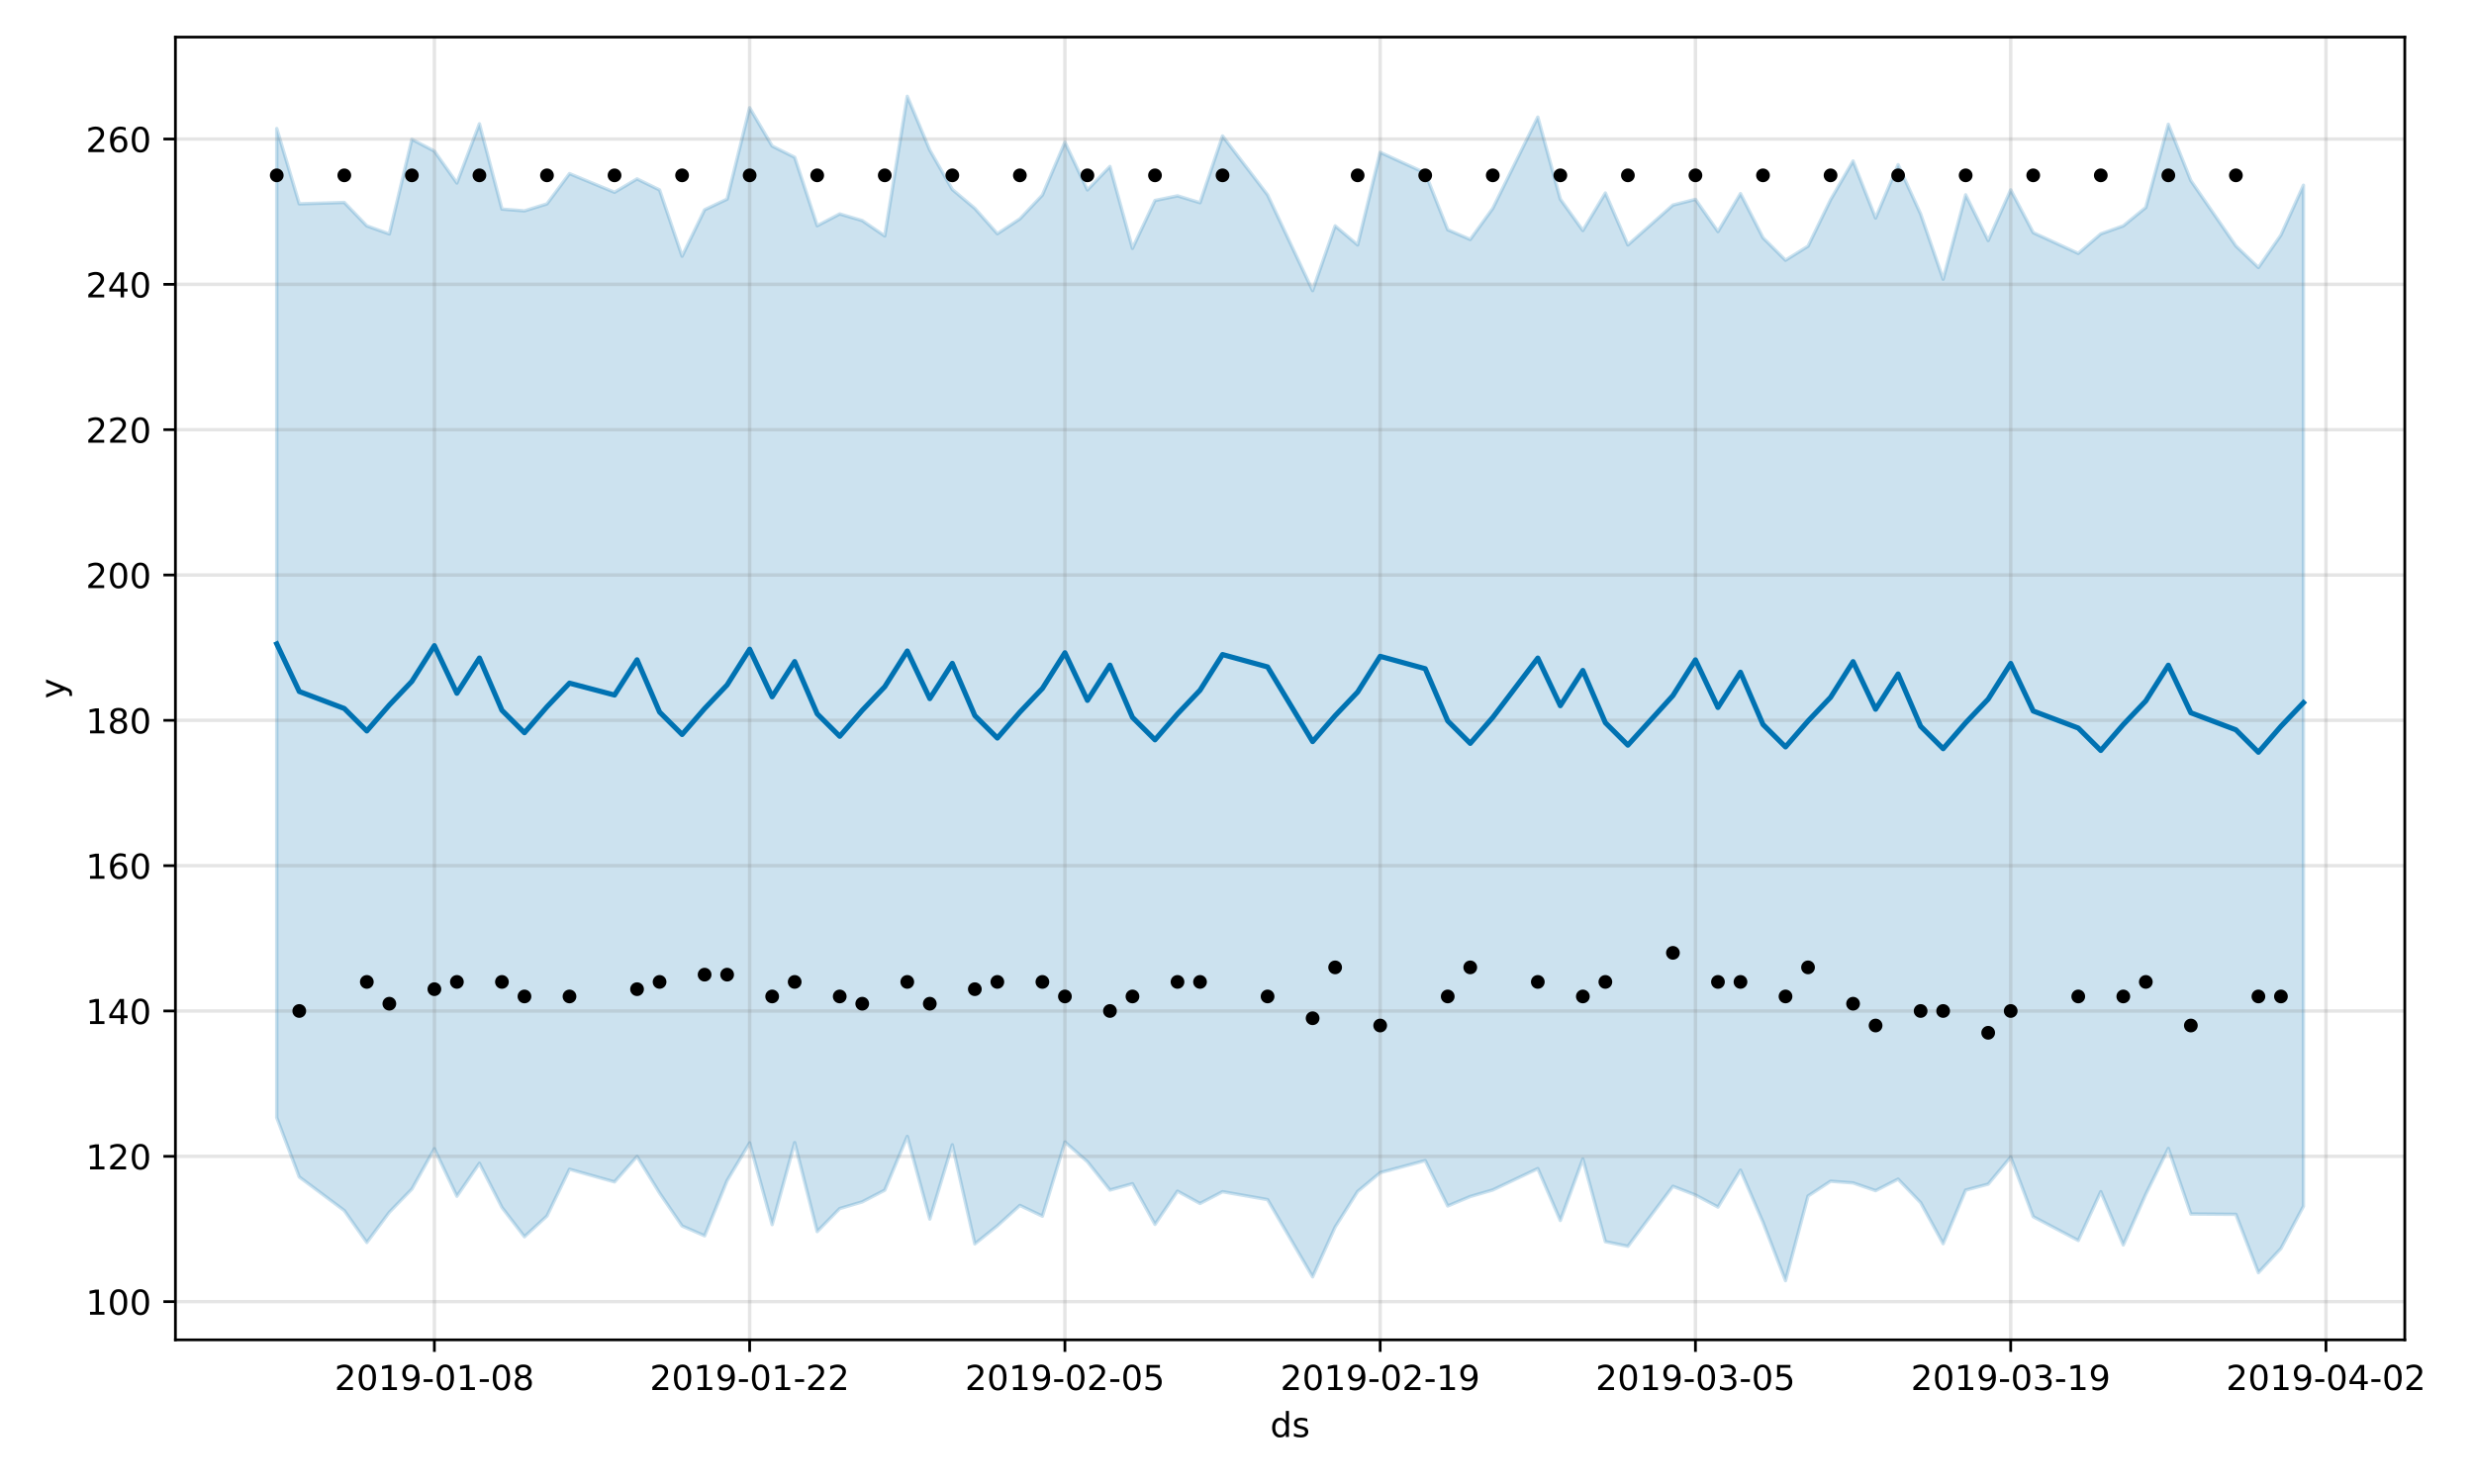 <?xml version="1.0" encoding="utf-8" standalone="no"?>
<!DOCTYPE svg PUBLIC "-//W3C//DTD SVG 1.1//EN"
  "http://www.w3.org/Graphics/SVG/1.1/DTD/svg11.dtd">
<!-- Created with matplotlib (https://matplotlib.org/) -->
<svg height="432pt" version="1.1" viewBox="0 0 720 432" width="720pt" xmlns="http://www.w3.org/2000/svg" xmlns:xlink="http://www.w3.org/1999/xlink">
 <defs>
  <style type="text/css">
*{stroke-linecap:butt;stroke-linejoin:round;}
  </style>
 </defs>
 <g id="figure_1">
  <g id="patch_1">
   <path d="M 0 432 
L 720 432 
L 720 0 
L 0 0 
z
" style="fill:#ffffff;"/>
  </g>
  <g id="axes_1">
   <g id="patch_2">
    <path d="M 51.05 390.04 
L 699.857 390.04 
L 699.857 10.8 
L 51.05 10.8 
z
" style="fill:#ffffff;"/>
   </g>
   <g id="PolyCollection_1">
    <defs>
     <path d="M 80.541 -394.578 
L 80.541 -106.655 
L 87.095 -89.382 
L 100.202 -79.601 
L 106.756 -70.309 
L 113.309 -79.109 
L 119.863 -85.851 
L 126.417 -97.599 
L 132.97 -83.776 
L 139.524 -93.357 
L 146.077 -80.513 
L 152.631 -71.976 
L 159.185 -78.022 
L 165.738 -91.615 
L 178.845 -87.942 
L 185.399 -95.353 
L 191.953 -84.706 
L 198.506 -75.115 
L 205.06 -72.253 
L 211.613 -88.335 
L 218.167 -99.305 
L 224.721 -75.507 
L 231.274 -99.373 
L 237.828 -73.483 
L 244.381 -80.182 
L 250.935 -82.121 
L 257.489 -85.542 
L 264.042 -101.18 
L 270.596 -77.13 
L 277.15 -98.734 
L 283.703 -69.894 
L 290.257 -75.156 
L 296.81 -81.099 
L 303.364 -77.968 
L 309.918 -99.555 
L 316.471 -93.819 
L 323.025 -85.573 
L 329.578 -87.407 
L 336.132 -75.57 
L 342.686 -85.244 
L 349.239 -81.656 
L 355.793 -85.088 
L 368.9 -82.783 
L 382.007 -60.301 
L 388.561 -74.791 
L 395.114 -85.167 
L 401.668 -90.629 
L 414.775 -94.145 
L 421.329 -80.935 
L 427.883 -83.685 
L 434.436 -85.595 
L 447.543 -91.813 
L 454.097 -76.705 
L 460.651 -94.609 
L 467.204 -70.549 
L 473.758 -69.201 
L 486.865 -86.661 
L 493.419 -84.125 
L 499.972 -80.616 
L 506.526 -91.377 
L 513.079 -76.193 
L 519.633 -59.198 
L 526.187 -83.832 
L 532.74 -88.134 
L 539.294 -87.648 
L 545.847 -85.395 
L 552.401 -88.747 
L 558.955 -81.911 
L 565.508 -69.95 
L 572.062 -85.555 
L 578.616 -87.291 
L 585.169 -95.18 
L 591.723 -77.817 
L 604.83 -70.892 
L 611.384 -85.094 
L 617.937 -69.587 
L 624.491 -84.375 
L 631.044 -97.676 
L 637.598 -78.593 
L 650.705 -78.49 
L 657.259 -61.517 
L 663.812 -68.552 
L 670.366 -80.854 
L 670.366 -378.068 
L 670.366 -378.068 
L 663.812 -363.573 
L 657.259 -354.117 
L 650.705 -360.411 
L 637.598 -379.426 
L 631.044 -395.823 
L 624.491 -371.611 
L 617.937 -366.248 
L 611.384 -363.917 
L 604.83 -358.233 
L 591.723 -364.276 
L 585.169 -376.724 
L 578.616 -361.978 
L 572.062 -375.279 
L 565.508 -350.718 
L 558.955 -369.702 
L 552.401 -384.058 
L 545.847 -368.54 
L 539.294 -385.131 
L 532.74 -373.836 
L 526.187 -360.336 
L 519.633 -356.251 
L 513.079 -362.789 
L 506.526 -375.634 
L 499.972 -364.584 
L 493.419 -373.963 
L 486.865 -372.306 
L 473.758 -360.702 
L 467.204 -375.815 
L 460.651 -364.897 
L 454.097 -374.033 
L 447.543 -397.91 
L 434.436 -371.332 
L 427.883 -362.292 
L 421.329 -365.126 
L 414.775 -381.646 
L 401.668 -387.652 
L 395.114 -360.703 
L 388.561 -366.237 
L 382.007 -347.395 
L 368.9 -375.265 
L 355.793 -392.414 
L 349.239 -372.992 
L 342.686 -374.986 
L 336.132 -373.639 
L 329.578 -359.707 
L 323.025 -383.534 
L 316.471 -376.718 
L 309.918 -390.595 
L 303.364 -375.219 
L 296.81 -368.283 
L 290.257 -363.963 
L 283.703 -371.34 
L 277.15 -376.849 
L 270.596 -388.291 
L 264.042 -403.962 
L 257.489 -363.315 
L 250.935 -367.791 
L 244.381 -369.722 
L 237.828 -366.287 
L 231.274 -386.21 
L 224.721 -389.483 
L 218.167 -400.625 
L 211.613 -374.04 
L 205.06 -370.937 
L 198.506 -357.428 
L 191.953 -376.709 
L 185.399 -379.925 
L 178.845 -376.028 
L 165.738 -381.456 
L 159.185 -372.657 
L 152.631 -370.62 
L 146.077 -371.141 
L 139.524 -395.96 
L 132.97 -378.718 
L 126.417 -388.015 
L 119.863 -391.433 
L 113.309 -363.905 
L 106.756 -366.241 
L 100.202 -373.068 
L 87.095 -372.668 
L 80.541 -394.578 
z
" id="m678a321255" style="stroke:#0072b2;stroke-opacity:0.2;"/>
    </defs>
    <g clip-path="url(#p2f4d59cd91)">
     <use style="fill:#0072b2;fill-opacity:0.2;stroke:#0072b2;stroke-opacity:0.2;" x="0" xlink:href="#m678a321255" y="432"/>
    </g>
   </g>
   <g id="matplotlib.axis_1">
    <g id="xtick_1">
     <g id="line2d_1">
      <path clip-path="url(#p2f4d59cd91)" d="M 126.417 390.04 
L 126.417 10.8 
" style="fill:none;stroke:#808080;stroke-linecap:square;stroke-opacity:0.2;"/>
     </g>
     <g id="line2d_2">
      <defs>
       <path d="M 0 0 
L 0 3.5 
" id="m96300f444d" style="stroke:#000000;stroke-width:0.8;"/>
      </defs>
      <g>
       <use style="stroke:#000000;stroke-width:0.8;" x="126.417" xlink:href="#m96300f444d" y="390.04"/>
      </g>
     </g>
     <g id="text_1">
      <!-- 2019-01-08 -->
      <defs>
       <path d="M 19.188 8.297 
L 53.609 8.297 
L 53.609 0 
L 7.328 0 
L 7.328 8.297 
Q 12.938 14.109 22.625 23.891 
Q 32.328 33.688 34.812 36.531 
Q 39.547 41.844 41.422 45.531 
Q 43.312 49.219 43.312 52.781 
Q 43.312 58.594 39.234 62.25 
Q 35.156 65.922 28.609 65.922 
Q 23.969 65.922 18.812 64.312 
Q 13.672 62.703 7.812 59.422 
L 7.812 69.391 
Q 13.766 71.781 18.938 73 
Q 24.125 74.219 28.422 74.219 
Q 39.75 74.219 46.484 68.547 
Q 53.219 62.891 53.219 53.422 
Q 53.219 48.922 51.531 44.891 
Q 49.859 40.875 45.406 35.406 
Q 44.188 33.984 37.641 27.219 
Q 31.109 20.453 19.188 8.297 
z
" id="DejaVuSans-50"/>
       <path d="M 31.781 66.406 
Q 24.172 66.406 20.328 58.906 
Q 16.5 51.422 16.5 36.375 
Q 16.5 21.391 20.328 13.891 
Q 24.172 6.391 31.781 6.391 
Q 39.453 6.391 43.281 13.891 
Q 47.125 21.391 47.125 36.375 
Q 47.125 51.422 43.281 58.906 
Q 39.453 66.406 31.781 66.406 
z
M 31.781 74.219 
Q 44.047 74.219 50.516 64.516 
Q 56.984 54.828 56.984 36.375 
Q 56.984 17.969 50.516 8.266 
Q 44.047 -1.422 31.781 -1.422 
Q 19.531 -1.422 13.062 8.266 
Q 6.594 17.969 6.594 36.375 
Q 6.594 54.828 13.062 64.516 
Q 19.531 74.219 31.781 74.219 
z
" id="DejaVuSans-48"/>
       <path d="M 12.406 8.297 
L 28.516 8.297 
L 28.516 63.922 
L 10.984 60.406 
L 10.984 69.391 
L 28.422 72.906 
L 38.281 72.906 
L 38.281 8.297 
L 54.391 8.297 
L 54.391 0 
L 12.406 0 
z
" id="DejaVuSans-49"/>
       <path d="M 10.984 1.516 
L 10.984 10.5 
Q 14.703 8.734 18.5 7.812 
Q 22.312 6.891 25.984 6.891 
Q 35.75 6.891 40.891 13.453 
Q 46.047 20.016 46.781 33.406 
Q 43.953 29.203 39.594 26.953 
Q 35.25 24.703 29.984 24.703 
Q 19.047 24.703 12.672 31.312 
Q 6.297 37.938 6.297 49.422 
Q 6.297 60.641 12.938 67.422 
Q 19.578 74.219 30.609 74.219 
Q 43.266 74.219 49.922 64.516 
Q 56.594 54.828 56.594 36.375 
Q 56.594 19.141 48.406 8.859 
Q 40.234 -1.422 26.422 -1.422 
Q 22.703 -1.422 18.891 -0.688 
Q 15.094 0.047 10.984 1.516 
z
M 30.609 32.422 
Q 37.25 32.422 41.125 36.953 
Q 45.016 41.5 45.016 49.422 
Q 45.016 57.281 41.125 61.844 
Q 37.25 66.406 30.609 66.406 
Q 23.969 66.406 20.094 61.844 
Q 16.219 57.281 16.219 49.422 
Q 16.219 41.5 20.094 36.953 
Q 23.969 32.422 30.609 32.422 
z
" id="DejaVuSans-57"/>
       <path d="M 4.891 31.391 
L 31.203 31.391 
L 31.203 23.391 
L 4.891 23.391 
z
" id="DejaVuSans-45"/>
       <path d="M 31.781 34.625 
Q 24.75 34.625 20.719 30.859 
Q 16.703 27.094 16.703 20.516 
Q 16.703 13.922 20.719 10.156 
Q 24.75 6.391 31.781 6.391 
Q 38.812 6.391 42.859 10.172 
Q 46.922 13.969 46.922 20.516 
Q 46.922 27.094 42.891 30.859 
Q 38.875 34.625 31.781 34.625 
z
M 21.922 38.812 
Q 15.578 40.375 12.031 44.719 
Q 8.5 49.078 8.5 55.328 
Q 8.5 64.062 14.719 69.141 
Q 20.953 74.219 31.781 74.219 
Q 42.672 74.219 48.875 69.141 
Q 55.078 64.062 55.078 55.328 
Q 55.078 49.078 51.531 44.719 
Q 48 40.375 41.703 38.812 
Q 48.828 37.156 52.797 32.312 
Q 56.781 27.484 56.781 20.516 
Q 56.781 9.906 50.312 4.234 
Q 43.844 -1.422 31.781 -1.422 
Q 19.734 -1.422 13.25 4.234 
Q 6.781 9.906 6.781 20.516 
Q 6.781 27.484 10.781 32.312 
Q 14.797 37.156 21.922 38.812 
z
M 18.312 54.391 
Q 18.312 48.734 21.844 45.562 
Q 25.391 42.391 31.781 42.391 
Q 38.141 42.391 41.719 45.562 
Q 45.312 48.734 45.312 54.391 
Q 45.312 60.062 41.719 63.234 
Q 38.141 66.406 31.781 66.406 
Q 25.391 66.406 21.844 63.234 
Q 18.312 60.062 18.312 54.391 
z
" id="DejaVuSans-56"/>
      </defs>
      <g transform="translate(97.359 404.638)scale(0.1 -0.1)">
       <use xlink:href="#DejaVuSans-50"/>
       <use x="63.623" xlink:href="#DejaVuSans-48"/>
       <use x="127.246" xlink:href="#DejaVuSans-49"/>
       <use x="190.869" xlink:href="#DejaVuSans-57"/>
       <use x="254.492" xlink:href="#DejaVuSans-45"/>
       <use x="290.576" xlink:href="#DejaVuSans-48"/>
       <use x="354.199" xlink:href="#DejaVuSans-49"/>
       <use x="417.822" xlink:href="#DejaVuSans-45"/>
       <use x="453.906" xlink:href="#DejaVuSans-48"/>
       <use x="517.529" xlink:href="#DejaVuSans-56"/>
      </g>
     </g>
    </g>
    <g id="xtick_2">
     <g id="line2d_3">
      <path clip-path="url(#p2f4d59cd91)" d="M 218.167 390.04 
L 218.167 10.8 
" style="fill:none;stroke:#808080;stroke-linecap:square;stroke-opacity:0.2;"/>
     </g>
     <g id="line2d_4">
      <g>
       <use style="stroke:#000000;stroke-width:0.8;" x="218.167" xlink:href="#m96300f444d" y="390.04"/>
      </g>
     </g>
     <g id="text_2">
      <!-- 2019-01-22 -->
      <g transform="translate(189.109 404.638)scale(0.1 -0.1)">
       <use xlink:href="#DejaVuSans-50"/>
       <use x="63.623" xlink:href="#DejaVuSans-48"/>
       <use x="127.246" xlink:href="#DejaVuSans-49"/>
       <use x="190.869" xlink:href="#DejaVuSans-57"/>
       <use x="254.492" xlink:href="#DejaVuSans-45"/>
       <use x="290.576" xlink:href="#DejaVuSans-48"/>
       <use x="354.199" xlink:href="#DejaVuSans-49"/>
       <use x="417.822" xlink:href="#DejaVuSans-45"/>
       <use x="453.906" xlink:href="#DejaVuSans-50"/>
       <use x="517.529" xlink:href="#DejaVuSans-50"/>
      </g>
     </g>
    </g>
    <g id="xtick_3">
     <g id="line2d_5">
      <path clip-path="url(#p2f4d59cd91)" d="M 309.918 390.04 
L 309.918 10.8 
" style="fill:none;stroke:#808080;stroke-linecap:square;stroke-opacity:0.2;"/>
     </g>
     <g id="line2d_6">
      <g>
       <use style="stroke:#000000;stroke-width:0.8;" x="309.918" xlink:href="#m96300f444d" y="390.04"/>
      </g>
     </g>
     <g id="text_3">
      <!-- 2019-02-05 -->
      <defs>
       <path d="M 10.797 72.906 
L 49.516 72.906 
L 49.516 64.594 
L 19.828 64.594 
L 19.828 46.734 
Q 21.969 47.469 24.109 47.828 
Q 26.266 48.188 28.422 48.188 
Q 40.625 48.188 47.75 41.5 
Q 54.891 34.812 54.891 23.391 
Q 54.891 11.625 47.562 5.094 
Q 40.234 -1.422 26.906 -1.422 
Q 22.312 -1.422 17.547 -0.641 
Q 12.797 0.141 7.719 1.703 
L 7.719 11.625 
Q 12.109 9.234 16.797 8.062 
Q 21.484 6.891 26.703 6.891 
Q 35.156 6.891 40.078 11.328 
Q 45.016 15.766 45.016 23.391 
Q 45.016 31 40.078 35.438 
Q 35.156 39.891 26.703 39.891 
Q 22.75 39.891 18.812 39.016 
Q 14.891 38.141 10.797 36.281 
z
" id="DejaVuSans-53"/>
      </defs>
      <g transform="translate(280.86 404.638)scale(0.1 -0.1)">
       <use xlink:href="#DejaVuSans-50"/>
       <use x="63.623" xlink:href="#DejaVuSans-48"/>
       <use x="127.246" xlink:href="#DejaVuSans-49"/>
       <use x="190.869" xlink:href="#DejaVuSans-57"/>
       <use x="254.492" xlink:href="#DejaVuSans-45"/>
       <use x="290.576" xlink:href="#DejaVuSans-48"/>
       <use x="354.199" xlink:href="#DejaVuSans-50"/>
       <use x="417.822" xlink:href="#DejaVuSans-45"/>
       <use x="453.906" xlink:href="#DejaVuSans-48"/>
       <use x="517.529" xlink:href="#DejaVuSans-53"/>
      </g>
     </g>
    </g>
    <g id="xtick_4">
     <g id="line2d_7">
      <path clip-path="url(#p2f4d59cd91)" d="M 401.668 390.04 
L 401.668 10.8 
" style="fill:none;stroke:#808080;stroke-linecap:square;stroke-opacity:0.2;"/>
     </g>
     <g id="line2d_8">
      <g>
       <use style="stroke:#000000;stroke-width:0.8;" x="401.668" xlink:href="#m96300f444d" y="390.04"/>
      </g>
     </g>
     <g id="text_4">
      <!-- 2019-02-19 -->
      <g transform="translate(372.61 404.638)scale(0.1 -0.1)">
       <use xlink:href="#DejaVuSans-50"/>
       <use x="63.623" xlink:href="#DejaVuSans-48"/>
       <use x="127.246" xlink:href="#DejaVuSans-49"/>
       <use x="190.869" xlink:href="#DejaVuSans-57"/>
       <use x="254.492" xlink:href="#DejaVuSans-45"/>
       <use x="290.576" xlink:href="#DejaVuSans-48"/>
       <use x="354.199" xlink:href="#DejaVuSans-50"/>
       <use x="417.822" xlink:href="#DejaVuSans-45"/>
       <use x="453.906" xlink:href="#DejaVuSans-49"/>
       <use x="517.529" xlink:href="#DejaVuSans-57"/>
      </g>
     </g>
    </g>
    <g id="xtick_5">
     <g id="line2d_9">
      <path clip-path="url(#p2f4d59cd91)" d="M 493.419 390.04 
L 493.419 10.8 
" style="fill:none;stroke:#808080;stroke-linecap:square;stroke-opacity:0.2;"/>
     </g>
     <g id="line2d_10">
      <g>
       <use style="stroke:#000000;stroke-width:0.8;" x="493.419" xlink:href="#m96300f444d" y="390.04"/>
      </g>
     </g>
     <g id="text_5">
      <!-- 2019-03-05 -->
      <defs>
       <path d="M 40.578 39.312 
Q 47.656 37.797 51.625 33 
Q 55.609 28.219 55.609 21.188 
Q 55.609 10.406 48.188 4.484 
Q 40.766 -1.422 27.094 -1.422 
Q 22.516 -1.422 17.656 -0.516 
Q 12.797 0.391 7.625 2.203 
L 7.625 11.719 
Q 11.719 9.328 16.594 8.109 
Q 21.484 6.891 26.812 6.891 
Q 36.078 6.891 40.938 10.547 
Q 45.797 14.203 45.797 21.188 
Q 45.797 27.641 41.281 31.266 
Q 36.766 34.906 28.719 34.906 
L 20.219 34.906 
L 20.219 43.016 
L 29.109 43.016 
Q 36.375 43.016 40.234 45.922 
Q 44.094 48.828 44.094 54.297 
Q 44.094 59.906 40.109 62.906 
Q 36.141 65.922 28.719 65.922 
Q 24.656 65.922 20.016 65.031 
Q 15.375 64.156 9.812 62.312 
L 9.812 71.094 
Q 15.438 72.656 20.344 73.438 
Q 25.25 74.219 29.594 74.219 
Q 40.828 74.219 47.359 69.109 
Q 53.906 64.016 53.906 55.328 
Q 53.906 49.266 50.438 45.094 
Q 46.969 40.922 40.578 39.312 
z
" id="DejaVuSans-51"/>
      </defs>
      <g transform="translate(464.361 404.638)scale(0.1 -0.1)">
       <use xlink:href="#DejaVuSans-50"/>
       <use x="63.623" xlink:href="#DejaVuSans-48"/>
       <use x="127.246" xlink:href="#DejaVuSans-49"/>
       <use x="190.869" xlink:href="#DejaVuSans-57"/>
       <use x="254.492" xlink:href="#DejaVuSans-45"/>
       <use x="290.576" xlink:href="#DejaVuSans-48"/>
       <use x="354.199" xlink:href="#DejaVuSans-51"/>
       <use x="417.822" xlink:href="#DejaVuSans-45"/>
       <use x="453.906" xlink:href="#DejaVuSans-48"/>
       <use x="517.529" xlink:href="#DejaVuSans-53"/>
      </g>
     </g>
    </g>
    <g id="xtick_6">
     <g id="line2d_11">
      <path clip-path="url(#p2f4d59cd91)" d="M 585.169 390.04 
L 585.169 10.8 
" style="fill:none;stroke:#808080;stroke-linecap:square;stroke-opacity:0.2;"/>
     </g>
     <g id="line2d_12">
      <g>
       <use style="stroke:#000000;stroke-width:0.8;" x="585.169" xlink:href="#m96300f444d" y="390.04"/>
      </g>
     </g>
     <g id="text_6">
      <!-- 2019-03-19 -->
      <g transform="translate(556.111 404.638)scale(0.1 -0.1)">
       <use xlink:href="#DejaVuSans-50"/>
       <use x="63.623" xlink:href="#DejaVuSans-48"/>
       <use x="127.246" xlink:href="#DejaVuSans-49"/>
       <use x="190.869" xlink:href="#DejaVuSans-57"/>
       <use x="254.492" xlink:href="#DejaVuSans-45"/>
       <use x="290.576" xlink:href="#DejaVuSans-48"/>
       <use x="354.199" xlink:href="#DejaVuSans-51"/>
       <use x="417.822" xlink:href="#DejaVuSans-45"/>
       <use x="453.906" xlink:href="#DejaVuSans-49"/>
       <use x="517.529" xlink:href="#DejaVuSans-57"/>
      </g>
     </g>
    </g>
    <g id="xtick_7">
     <g id="line2d_13">
      <path clip-path="url(#p2f4d59cd91)" d="M 676.92 390.04 
L 676.92 10.8 
" style="fill:none;stroke:#808080;stroke-linecap:square;stroke-opacity:0.2;"/>
     </g>
     <g id="line2d_14">
      <g>
       <use style="stroke:#000000;stroke-width:0.8;" x="676.92" xlink:href="#m96300f444d" y="390.04"/>
      </g>
     </g>
     <g id="text_7">
      <!-- 2019-04-02 -->
      <defs>
       <path d="M 37.797 64.312 
L 12.891 25.391 
L 37.797 25.391 
z
M 35.203 72.906 
L 47.609 72.906 
L 47.609 25.391 
L 58.016 25.391 
L 58.016 17.188 
L 47.609 17.188 
L 47.609 0 
L 37.797 0 
L 37.797 17.188 
L 4.891 17.188 
L 4.891 26.703 
z
" id="DejaVuSans-52"/>
      </defs>
      <g transform="translate(647.862 404.638)scale(0.1 -0.1)">
       <use xlink:href="#DejaVuSans-50"/>
       <use x="63.623" xlink:href="#DejaVuSans-48"/>
       <use x="127.246" xlink:href="#DejaVuSans-49"/>
       <use x="190.869" xlink:href="#DejaVuSans-57"/>
       <use x="254.492" xlink:href="#DejaVuSans-45"/>
       <use x="290.576" xlink:href="#DejaVuSans-48"/>
       <use x="354.199" xlink:href="#DejaVuSans-52"/>
       <use x="417.822" xlink:href="#DejaVuSans-45"/>
       <use x="453.906" xlink:href="#DejaVuSans-48"/>
       <use x="517.529" xlink:href="#DejaVuSans-50"/>
      </g>
     </g>
    </g>
    <g id="text_8">
     <!-- ds -->
     <defs>
      <path d="M 45.406 46.391 
L 45.406 75.984 
L 54.391 75.984 
L 54.391 0 
L 45.406 0 
L 45.406 8.203 
Q 42.578 3.328 38.25 0.953 
Q 33.938 -1.422 27.875 -1.422 
Q 17.969 -1.422 11.734 6.484 
Q 5.516 14.406 5.516 27.297 
Q 5.516 40.188 11.734 48.094 
Q 17.969 56 27.875 56 
Q 33.938 56 38.25 53.625 
Q 42.578 51.266 45.406 46.391 
z
M 14.797 27.297 
Q 14.797 17.391 18.875 11.75 
Q 22.953 6.109 30.078 6.109 
Q 37.203 6.109 41.297 11.75 
Q 45.406 17.391 45.406 27.297 
Q 45.406 37.203 41.297 42.844 
Q 37.203 48.484 30.078 48.484 
Q 22.953 48.484 18.875 42.844 
Q 14.797 37.203 14.797 27.297 
z
" id="DejaVuSans-100"/>
      <path d="M 44.281 53.078 
L 44.281 44.578 
Q 40.484 46.531 36.375 47.5 
Q 32.281 48.484 27.875 48.484 
Q 21.188 48.484 17.844 46.438 
Q 14.5 44.391 14.5 40.281 
Q 14.5 37.156 16.891 35.375 
Q 19.281 33.594 26.516 31.984 
L 29.594 31.297 
Q 39.156 29.25 43.188 25.516 
Q 47.219 21.781 47.219 15.094 
Q 47.219 7.469 41.188 3.016 
Q 35.156 -1.422 24.609 -1.422 
Q 20.219 -1.422 15.453 -0.562 
Q 10.688 0.297 5.422 2 
L 5.422 11.281 
Q 10.406 8.688 15.234 7.391 
Q 20.062 6.109 24.812 6.109 
Q 31.156 6.109 34.562 8.281 
Q 37.984 10.453 37.984 14.406 
Q 37.984 18.062 35.516 20.016 
Q 33.062 21.969 24.703 23.781 
L 21.578 24.516 
Q 13.234 26.266 9.516 29.906 
Q 5.812 33.547 5.812 39.891 
Q 5.812 47.609 11.281 51.797 
Q 16.75 56 26.812 56 
Q 31.781 56 36.172 55.266 
Q 40.578 54.547 44.281 53.078 
z
" id="DejaVuSans-115"/>
     </defs>
     <g transform="translate(369.675 418.317)scale(0.1 -0.1)">
      <use xlink:href="#DejaVuSans-100"/>
      <use x="63.477" xlink:href="#DejaVuSans-115"/>
     </g>
    </g>
   </g>
   <g id="matplotlib.axis_2">
    <g id="ytick_1">
     <g id="line2d_15">
      <path clip-path="url(#p2f4d59cd91)" d="M 51.05 378.913 
L 699.857 378.913 
" style="fill:none;stroke:#808080;stroke-linecap:square;stroke-opacity:0.2;"/>
     </g>
     <g id="line2d_16">
      <defs>
       <path d="M 0 0 
L -3.5 0 
" id="maa460fac42" style="stroke:#000000;stroke-width:0.8;"/>
      </defs>
      <g>
       <use style="stroke:#000000;stroke-width:0.8;" x="51.05" xlink:href="#maa460fac42" y="378.913"/>
      </g>
     </g>
     <g id="text_9">
      <!-- 100 -->
      <g transform="translate(24.962 382.712)scale(0.1 -0.1)">
       <use xlink:href="#DejaVuSans-49"/>
       <use x="63.623" xlink:href="#DejaVuSans-48"/>
       <use x="127.246" xlink:href="#DejaVuSans-48"/>
      </g>
     </g>
    </g>
    <g id="ytick_2">
     <g id="line2d_17">
      <path clip-path="url(#p2f4d59cd91)" d="M 51.05 336.608 
L 699.857 336.608 
" style="fill:none;stroke:#808080;stroke-linecap:square;stroke-opacity:0.2;"/>
     </g>
     <g id="line2d_18">
      <g>
       <use style="stroke:#000000;stroke-width:0.8;" x="51.05" xlink:href="#maa460fac42" y="336.608"/>
      </g>
     </g>
     <g id="text_10">
      <!-- 120 -->
      <g transform="translate(24.962 340.407)scale(0.1 -0.1)">
       <use xlink:href="#DejaVuSans-49"/>
       <use x="63.623" xlink:href="#DejaVuSans-50"/>
       <use x="127.246" xlink:href="#DejaVuSans-48"/>
      </g>
     </g>
    </g>
    <g id="ytick_3">
     <g id="line2d_19">
      <path clip-path="url(#p2f4d59cd91)" d="M 51.05 294.302 
L 699.857 294.302 
" style="fill:none;stroke:#808080;stroke-linecap:square;stroke-opacity:0.2;"/>
     </g>
     <g id="line2d_20">
      <g>
       <use style="stroke:#000000;stroke-width:0.8;" x="51.05" xlink:href="#maa460fac42" y="294.302"/>
      </g>
     </g>
     <g id="text_11">
      <!-- 140 -->
      <g transform="translate(24.962 298.101)scale(0.1 -0.1)">
       <use xlink:href="#DejaVuSans-49"/>
       <use x="63.623" xlink:href="#DejaVuSans-52"/>
       <use x="127.246" xlink:href="#DejaVuSans-48"/>
      </g>
     </g>
    </g>
    <g id="ytick_4">
     <g id="line2d_21">
      <path clip-path="url(#p2f4d59cd91)" d="M 51.05 251.997 
L 699.857 251.997 
" style="fill:none;stroke:#808080;stroke-linecap:square;stroke-opacity:0.2;"/>
     </g>
     <g id="line2d_22">
      <g>
       <use style="stroke:#000000;stroke-width:0.8;" x="51.05" xlink:href="#maa460fac42" y="251.997"/>
      </g>
     </g>
     <g id="text_12">
      <!-- 160 -->
      <defs>
       <path d="M 33.016 40.375 
Q 26.375 40.375 22.484 35.828 
Q 18.609 31.297 18.609 23.391 
Q 18.609 15.531 22.484 10.953 
Q 26.375 6.391 33.016 6.391 
Q 39.656 6.391 43.531 10.953 
Q 47.406 15.531 47.406 23.391 
Q 47.406 31.297 43.531 35.828 
Q 39.656 40.375 33.016 40.375 
z
M 52.594 71.297 
L 52.594 62.312 
Q 48.875 64.062 45.094 64.984 
Q 41.312 65.922 37.594 65.922 
Q 27.828 65.922 22.672 59.328 
Q 17.531 52.734 16.797 39.406 
Q 19.672 43.656 24.016 45.922 
Q 28.375 48.188 33.594 48.188 
Q 44.578 48.188 50.953 41.516 
Q 57.328 34.859 57.328 23.391 
Q 57.328 12.156 50.688 5.359 
Q 44.047 -1.422 33.016 -1.422 
Q 20.359 -1.422 13.672 8.266 
Q 6.984 17.969 6.984 36.375 
Q 6.984 53.656 15.188 63.938 
Q 23.391 74.219 37.203 74.219 
Q 40.922 74.219 44.703 73.484 
Q 48.484 72.75 52.594 71.297 
z
" id="DejaVuSans-54"/>
      </defs>
      <g transform="translate(24.962 255.796)scale(0.1 -0.1)">
       <use xlink:href="#DejaVuSans-49"/>
       <use x="63.623" xlink:href="#DejaVuSans-54"/>
       <use x="127.246" xlink:href="#DejaVuSans-48"/>
      </g>
     </g>
    </g>
    <g id="ytick_5">
     <g id="line2d_23">
      <path clip-path="url(#p2f4d59cd91)" d="M 51.05 209.691 
L 699.857 209.691 
" style="fill:none;stroke:#808080;stroke-linecap:square;stroke-opacity:0.2;"/>
     </g>
     <g id="line2d_24">
      <g>
       <use style="stroke:#000000;stroke-width:0.8;" x="51.05" xlink:href="#maa460fac42" y="209.691"/>
      </g>
     </g>
     <g id="text_13">
      <!-- 180 -->
      <g transform="translate(24.962 213.49)scale(0.1 -0.1)">
       <use xlink:href="#DejaVuSans-49"/>
       <use x="63.623" xlink:href="#DejaVuSans-56"/>
       <use x="127.246" xlink:href="#DejaVuSans-48"/>
      </g>
     </g>
    </g>
    <g id="ytick_6">
     <g id="line2d_25">
      <path clip-path="url(#p2f4d59cd91)" d="M 51.05 167.385 
L 699.857 167.385 
" style="fill:none;stroke:#808080;stroke-linecap:square;stroke-opacity:0.2;"/>
     </g>
     <g id="line2d_26">
      <g>
       <use style="stroke:#000000;stroke-width:0.8;" x="51.05" xlink:href="#maa460fac42" y="167.385"/>
      </g>
     </g>
     <g id="text_14">
      <!-- 200 -->
      <g transform="translate(24.962 171.185)scale(0.1 -0.1)">
       <use xlink:href="#DejaVuSans-50"/>
       <use x="63.623" xlink:href="#DejaVuSans-48"/>
       <use x="127.246" xlink:href="#DejaVuSans-48"/>
      </g>
     </g>
    </g>
    <g id="ytick_7">
     <g id="line2d_27">
      <path clip-path="url(#p2f4d59cd91)" d="M 51.05 125.08 
L 699.857 125.08 
" style="fill:none;stroke:#808080;stroke-linecap:square;stroke-opacity:0.2;"/>
     </g>
     <g id="line2d_28">
      <g>
       <use style="stroke:#000000;stroke-width:0.8;" x="51.05" xlink:href="#maa460fac42" y="125.08"/>
      </g>
     </g>
     <g id="text_15">
      <!-- 220 -->
      <g transform="translate(24.962 128.879)scale(0.1 -0.1)">
       <use xlink:href="#DejaVuSans-50"/>
       <use x="63.623" xlink:href="#DejaVuSans-50"/>
       <use x="127.246" xlink:href="#DejaVuSans-48"/>
      </g>
     </g>
    </g>
    <g id="ytick_8">
     <g id="line2d_29">
      <path clip-path="url(#p2f4d59cd91)" d="M 51.05 82.774 
L 699.857 82.774 
" style="fill:none;stroke:#808080;stroke-linecap:square;stroke-opacity:0.2;"/>
     </g>
     <g id="line2d_30">
      <g>
       <use style="stroke:#000000;stroke-width:0.8;" x="51.05" xlink:href="#maa460fac42" y="82.774"/>
      </g>
     </g>
     <g id="text_16">
      <!-- 240 -->
      <g transform="translate(24.962 86.574)scale(0.1 -0.1)">
       <use xlink:href="#DejaVuSans-50"/>
       <use x="63.623" xlink:href="#DejaVuSans-52"/>
       <use x="127.246" xlink:href="#DejaVuSans-48"/>
      </g>
     </g>
    </g>
    <g id="ytick_9">
     <g id="line2d_31">
      <path clip-path="url(#p2f4d59cd91)" d="M 51.05 40.469 
L 699.857 40.469 
" style="fill:none;stroke:#808080;stroke-linecap:square;stroke-opacity:0.2;"/>
     </g>
     <g id="line2d_32">
      <g>
       <use style="stroke:#000000;stroke-width:0.8;" x="51.05" xlink:href="#maa460fac42" y="40.469"/>
      </g>
     </g>
     <g id="text_17">
      <!-- 260 -->
      <g transform="translate(24.962 44.268)scale(0.1 -0.1)">
       <use xlink:href="#DejaVuSans-50"/>
       <use x="63.623" xlink:href="#DejaVuSans-54"/>
       <use x="127.246" xlink:href="#DejaVuSans-48"/>
      </g>
     </g>
    </g>
    <g id="text_18">
     <!-- y -->
     <defs>
      <path d="M 32.172 -5.078 
Q 28.375 -14.844 24.75 -17.812 
Q 21.141 -20.797 15.094 -20.797 
L 7.906 -20.797 
L 7.906 -13.281 
L 13.188 -13.281 
Q 16.891 -13.281 18.938 -11.516 
Q 21 -9.766 23.484 -3.219 
L 25.094 0.875 
L 2.984 54.688 
L 12.5 54.688 
L 29.594 11.922 
L 46.688 54.688 
L 56.203 54.688 
z
" id="DejaVuSans-121"/>
     </defs>
     <g transform="translate(18.883 203.379)rotate(-90)scale(0.1 -0.1)">
      <use xlink:href="#DejaVuSans-121"/>
     </g>
    </g>
   </g>
   <g id="line2d_33">
    <defs>
     <path d="M 0 1.5 
C 0.398 1.5 0.779 1.342 1.061 1.061 
C 1.342 0.779 1.5 0.398 1.5 0 
C 1.5 -0.398 1.342 -0.779 1.061 -1.061 
C 0.779 -1.342 0.398 -1.5 0 -1.5 
C -0.398 -1.5 -0.779 -1.342 -1.061 -1.061 
C -1.342 -0.779 -1.5 -0.398 -1.5 0 
C -1.5 0.398 -1.342 0.779 -1.061 1.061 
C -0.779 1.342 -0.398 1.5 0 1.5 
z
" id="mfcbe2d4696" style="stroke:#000000;"/>
    </defs>
    <g clip-path="url(#p2f4d59cd91)">
     <use style="stroke:#000000;" x="80.541" xlink:href="#mfcbe2d4696" y="51.045"/>
     <use style="stroke:#000000;" x="87.095" xlink:href="#mfcbe2d4696" y="294.302"/>
     <use style="stroke:#000000;" x="100.202" xlink:href="#mfcbe2d4696" y="51.045"/>
     <use style="stroke:#000000;" x="106.756" xlink:href="#mfcbe2d4696" y="285.841"/>
     <use style="stroke:#000000;" x="113.309" xlink:href="#mfcbe2d4696" y="292.187"/>
     <use style="stroke:#000000;" x="119.863" xlink:href="#mfcbe2d4696" y="51.045"/>
     <use style="stroke:#000000;" x="126.417" xlink:href="#mfcbe2d4696" y="287.956"/>
     <use style="stroke:#000000;" x="132.97" xlink:href="#mfcbe2d4696" y="285.841"/>
     <use style="stroke:#000000;" x="139.524" xlink:href="#mfcbe2d4696" y="51.045"/>
     <use style="stroke:#000000;" x="146.077" xlink:href="#mfcbe2d4696" y="285.841"/>
     <use style="stroke:#000000;" x="152.631" xlink:href="#mfcbe2d4696" y="290.072"/>
     <use style="stroke:#000000;" x="159.185" xlink:href="#mfcbe2d4696" y="51.045"/>
     <use style="stroke:#000000;" x="165.738" xlink:href="#mfcbe2d4696" y="290.072"/>
     <use style="stroke:#000000;" x="178.845" xlink:href="#mfcbe2d4696" y="51.045"/>
     <use style="stroke:#000000;" x="185.399" xlink:href="#mfcbe2d4696" y="287.956"/>
     <use style="stroke:#000000;" x="191.953" xlink:href="#mfcbe2d4696" y="285.841"/>
     <use style="stroke:#000000;" x="198.506" xlink:href="#mfcbe2d4696" y="51.045"/>
     <use style="stroke:#000000;" x="205.06" xlink:href="#mfcbe2d4696" y="283.726"/>
     <use style="stroke:#000000;" x="211.613" xlink:href="#mfcbe2d4696" y="283.726"/>
     <use style="stroke:#000000;" x="218.167" xlink:href="#mfcbe2d4696" y="51.045"/>
     <use style="stroke:#000000;" x="224.721" xlink:href="#mfcbe2d4696" y="290.072"/>
     <use style="stroke:#000000;" x="231.274" xlink:href="#mfcbe2d4696" y="285.841"/>
     <use style="stroke:#000000;" x="237.828" xlink:href="#mfcbe2d4696" y="51.045"/>
     <use style="stroke:#000000;" x="244.381" xlink:href="#mfcbe2d4696" y="290.072"/>
     <use style="stroke:#000000;" x="250.935" xlink:href="#mfcbe2d4696" y="292.187"/>
     <use style="stroke:#000000;" x="257.489" xlink:href="#mfcbe2d4696" y="51.045"/>
     <use style="stroke:#000000;" x="264.042" xlink:href="#mfcbe2d4696" y="285.841"/>
     <use style="stroke:#000000;" x="270.596" xlink:href="#mfcbe2d4696" y="292.187"/>
     <use style="stroke:#000000;" x="277.15" xlink:href="#mfcbe2d4696" y="51.045"/>
     <use style="stroke:#000000;" x="283.703" xlink:href="#mfcbe2d4696" y="287.956"/>
     <use style="stroke:#000000;" x="290.257" xlink:href="#mfcbe2d4696" y="285.841"/>
     <use style="stroke:#000000;" x="296.81" xlink:href="#mfcbe2d4696" y="51.045"/>
     <use style="stroke:#000000;" x="303.364" xlink:href="#mfcbe2d4696" y="285.841"/>
     <use style="stroke:#000000;" x="309.918" xlink:href="#mfcbe2d4696" y="290.072"/>
     <use style="stroke:#000000;" x="316.471" xlink:href="#mfcbe2d4696" y="51.045"/>
     <use style="stroke:#000000;" x="323.025" xlink:href="#mfcbe2d4696" y="294.302"/>
     <use style="stroke:#000000;" x="329.578" xlink:href="#mfcbe2d4696" y="290.072"/>
     <use style="stroke:#000000;" x="336.132" xlink:href="#mfcbe2d4696" y="51.045"/>
     <use style="stroke:#000000;" x="342.686" xlink:href="#mfcbe2d4696" y="285.841"/>
     <use style="stroke:#000000;" x="349.239" xlink:href="#mfcbe2d4696" y="285.841"/>
     <use style="stroke:#000000;" x="355.793" xlink:href="#mfcbe2d4696" y="51.045"/>
     <use style="stroke:#000000;" x="368.9" xlink:href="#mfcbe2d4696" y="290.072"/>
     <use style="stroke:#000000;" x="382.007" xlink:href="#mfcbe2d4696" y="296.417"/>
     <use style="stroke:#000000;" x="388.561" xlink:href="#mfcbe2d4696" y="281.61"/>
     <use style="stroke:#000000;" x="395.114" xlink:href="#mfcbe2d4696" y="51.045"/>
     <use style="stroke:#000000;" x="401.668" xlink:href="#mfcbe2d4696" y="298.533"/>
     <use style="stroke:#000000;" x="414.775" xlink:href="#mfcbe2d4696" y="51.045"/>
     <use style="stroke:#000000;" x="421.329" xlink:href="#mfcbe2d4696" y="290.072"/>
     <use style="stroke:#000000;" x="427.883" xlink:href="#mfcbe2d4696" y="281.61"/>
     <use style="stroke:#000000;" x="434.436" xlink:href="#mfcbe2d4696" y="51.045"/>
     <use style="stroke:#000000;" x="447.543" xlink:href="#mfcbe2d4696" y="285.841"/>
     <use style="stroke:#000000;" x="454.097" xlink:href="#mfcbe2d4696" y="51.045"/>
     <use style="stroke:#000000;" x="460.651" xlink:href="#mfcbe2d4696" y="290.072"/>
     <use style="stroke:#000000;" x="467.204" xlink:href="#mfcbe2d4696" y="285.841"/>
     <use style="stroke:#000000;" x="473.758" xlink:href="#mfcbe2d4696" y="51.045"/>
     <use style="stroke:#000000;" x="486.865" xlink:href="#mfcbe2d4696" y="277.38"/>
     <use style="stroke:#000000;" x="493.419" xlink:href="#mfcbe2d4696" y="51.045"/>
     <use style="stroke:#000000;" x="499.972" xlink:href="#mfcbe2d4696" y="285.841"/>
     <use style="stroke:#000000;" x="506.526" xlink:href="#mfcbe2d4696" y="285.841"/>
     <use style="stroke:#000000;" x="513.079" xlink:href="#mfcbe2d4696" y="51.045"/>
     <use style="stroke:#000000;" x="519.633" xlink:href="#mfcbe2d4696" y="290.072"/>
     <use style="stroke:#000000;" x="526.187" xlink:href="#mfcbe2d4696" y="281.61"/>
     <use style="stroke:#000000;" x="532.74" xlink:href="#mfcbe2d4696" y="51.045"/>
     <use style="stroke:#000000;" x="539.294" xlink:href="#mfcbe2d4696" y="292.187"/>
     <use style="stroke:#000000;" x="545.847" xlink:href="#mfcbe2d4696" y="298.533"/>
     <use style="stroke:#000000;" x="552.401" xlink:href="#mfcbe2d4696" y="51.045"/>
     <use style="stroke:#000000;" x="558.955" xlink:href="#mfcbe2d4696" y="294.302"/>
     <use style="stroke:#000000;" x="565.508" xlink:href="#mfcbe2d4696" y="294.302"/>
     <use style="stroke:#000000;" x="572.062" xlink:href="#mfcbe2d4696" y="51.045"/>
     <use style="stroke:#000000;" x="578.616" xlink:href="#mfcbe2d4696" y="300.648"/>
     <use style="stroke:#000000;" x="585.169" xlink:href="#mfcbe2d4696" y="294.302"/>
     <use style="stroke:#000000;" x="591.723" xlink:href="#mfcbe2d4696" y="51.045"/>
     <use style="stroke:#000000;" x="604.83" xlink:href="#mfcbe2d4696" y="290.072"/>
     <use style="stroke:#000000;" x="611.384" xlink:href="#mfcbe2d4696" y="51.045"/>
     <use style="stroke:#000000;" x="617.937" xlink:href="#mfcbe2d4696" y="290.072"/>
     <use style="stroke:#000000;" x="624.491" xlink:href="#mfcbe2d4696" y="285.841"/>
     <use style="stroke:#000000;" x="631.044" xlink:href="#mfcbe2d4696" y="51.045"/>
     <use style="stroke:#000000;" x="637.598" xlink:href="#mfcbe2d4696" y="298.533"/>
     <use style="stroke:#000000;" x="650.705" xlink:href="#mfcbe2d4696" y="51.045"/>
     <use style="stroke:#000000;" x="657.259" xlink:href="#mfcbe2d4696" y="290.072"/>
     <use style="stroke:#000000;" x="663.812" xlink:href="#mfcbe2d4696" y="290.072"/>
    </g>
   </g>
   <g id="line2d_34">
    <path clip-path="url(#p2f4d59cd91)" d="M 80.541 187.445 
L 87.095 201.294 
L 100.202 206.25 
L 106.756 212.78 
L 113.309 205.232 
L 119.863 198.349 
L 126.417 187.961 
L 132.97 201.811 
L 139.524 191.558 
L 146.077 206.766 
L 152.631 213.297 
L 159.185 205.748 
L 165.738 198.866 
L 178.845 202.328 
L 185.399 192.075 
L 191.953 207.283 
L 198.506 213.813 
L 205.06 206.265 
L 211.613 199.383 
L 218.167 188.995 
L 224.721 202.845 
L 231.274 192.592 
L 237.828 207.8 
L 244.381 214.33 
L 250.935 206.782 
L 257.489 199.899 
L 264.042 189.512 
L 270.596 203.361 
L 277.15 193.108 
L 283.703 208.317 
L 290.257 214.847 
L 296.81 207.299 
L 303.364 200.416 
L 309.918 190.028 
L 316.471 203.878 
L 323.025 193.625 
L 329.578 208.833 
L 336.132 215.364 
L 342.686 207.815 
L 349.239 200.933 
L 355.793 190.545 
L 368.9 194.142 
L 382.007 215.88 
L 388.561 208.332 
L 395.114 201.45 
L 401.668 191.062 
L 414.775 194.659 
L 421.329 209.867 
L 427.883 216.397 
L 434.436 208.849 
L 447.543 191.579 
L 454.097 205.428 
L 460.651 195.176 
L 467.204 210.384 
L 473.758 216.914 
L 486.865 202.483 
L 493.419 192.096 
L 499.972 205.945 
L 506.526 195.692 
L 513.079 210.901 
L 519.633 217.431 
L 526.187 209.883 
L 532.74 203 
L 539.294 192.612 
L 545.847 206.462 
L 552.401 196.209 
L 558.955 211.417 
L 565.508 217.948 
L 572.062 210.399 
L 578.616 203.517 
L 585.169 193.129 
L 591.723 206.979 
L 604.83 211.934 
L 611.384 218.464 
L 617.937 210.916 
L 624.491 204.034 
L 631.044 193.646 
L 637.598 207.496 
L 650.705 212.451 
L 657.259 218.981 
L 663.812 211.433 
L 670.366 204.55 
" style="fill:none;stroke:#0072b2;stroke-linecap:square;stroke-width:1.5;"/>
   </g>
   <g id="patch_3">
    <path d="M 51.05 390.04 
L 51.05 10.8 
" style="fill:none;stroke:#000000;stroke-linecap:square;stroke-linejoin:miter;stroke-width:0.8;"/>
   </g>
   <g id="patch_4">
    <path d="M 699.857 390.04 
L 699.857 10.8 
" style="fill:none;stroke:#000000;stroke-linecap:square;stroke-linejoin:miter;stroke-width:0.8;"/>
   </g>
   <g id="patch_5">
    <path d="M 51.05 390.04 
L 699.857 390.04 
" style="fill:none;stroke:#000000;stroke-linecap:square;stroke-linejoin:miter;stroke-width:0.8;"/>
   </g>
   <g id="patch_6">
    <path d="M 51.05 10.8 
L 699.857 10.8 
" style="fill:none;stroke:#000000;stroke-linecap:square;stroke-linejoin:miter;stroke-width:0.8;"/>
   </g>
  </g>
 </g>
 <defs>
  <clipPath id="p2f4d59cd91">
   <rect height="379.24" width="648.807" x="51.05" y="10.8"/>
  </clipPath>
 </defs>
</svg>
